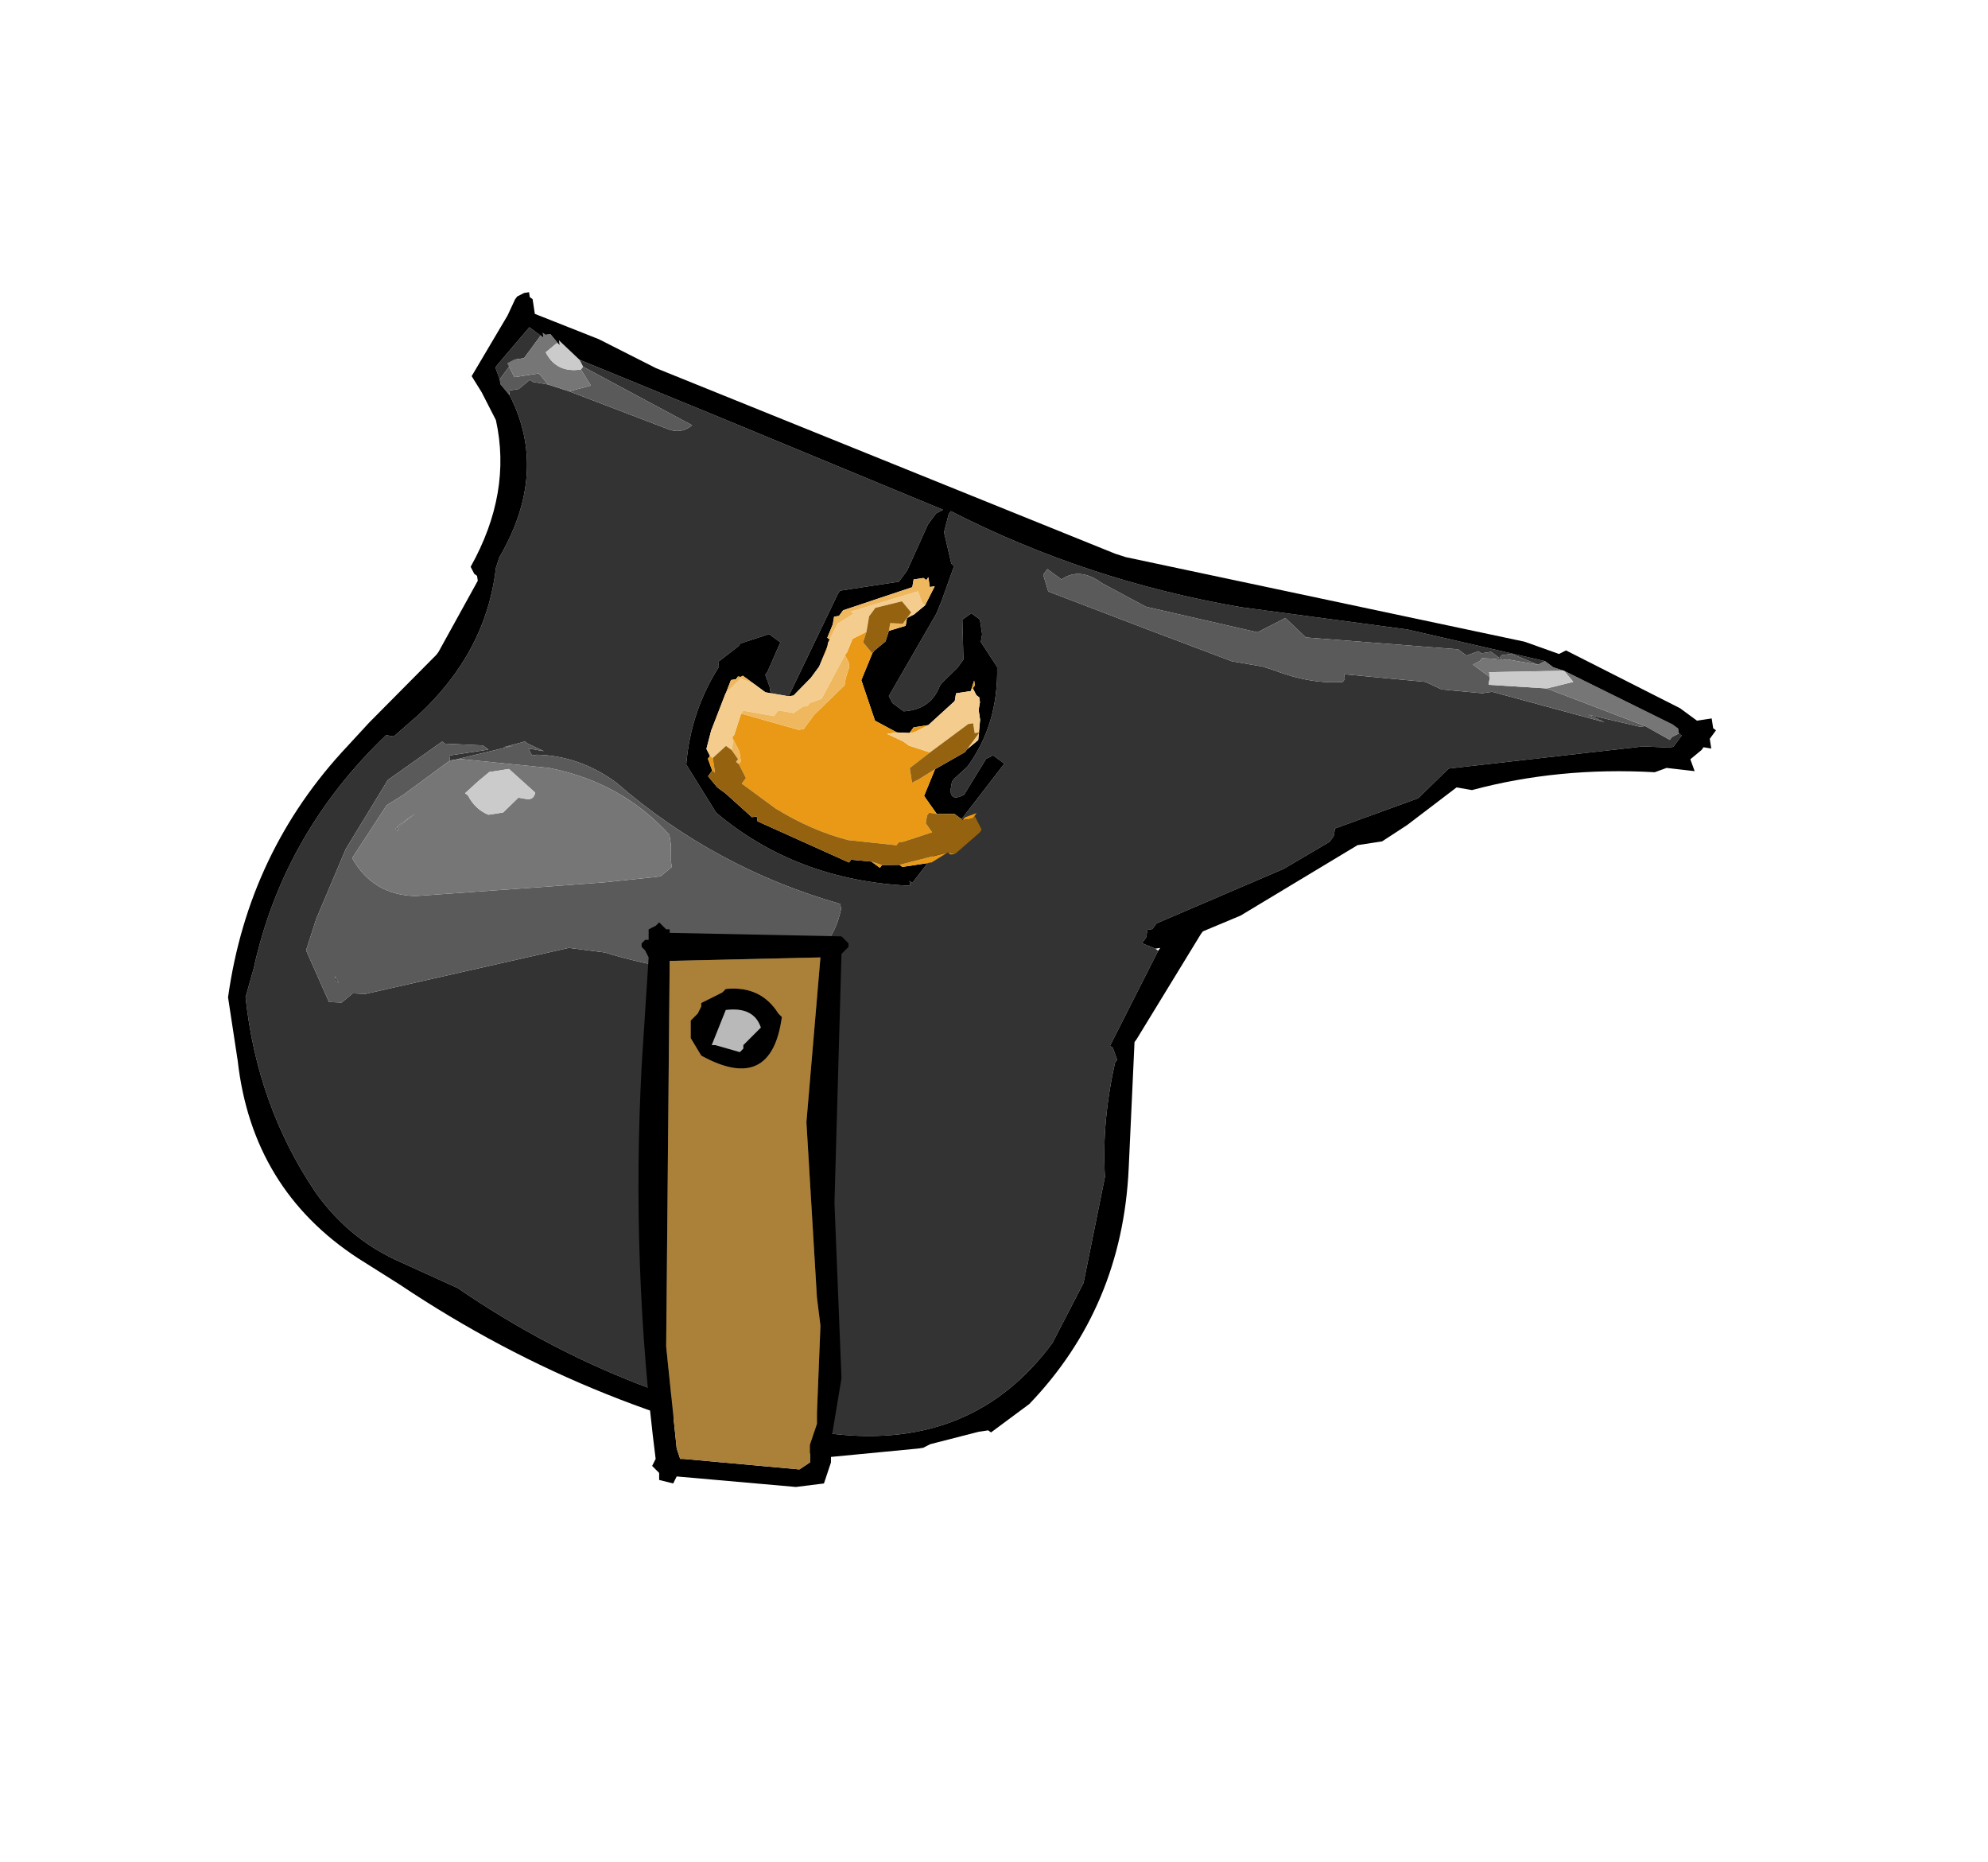 <?xml version="1.0" encoding="UTF-8" standalone="no"?>
<svg xmlns:xlink="http://www.w3.org/1999/xlink" height="159.3px" width="170.1px" xmlns="http://www.w3.org/2000/svg">
  <g transform="matrix(6.0, 0.0, 0.0, 6.0, 62.7, 88.2)">
    <use height="17.55" transform="matrix(0.592, -0.805, 0.805, 0.592, -10.475, -0.41)" width="17.75" xlink:href="#shape0"/>
    <use height="8.05" transform="matrix(1.0, 0.0, 0.0, 1.0, -1.35, -1.55)" width="3.0" xlink:href="#shape1"/>
  </g>
  <defs>
    <g id="shape0" transform="matrix(1.0, 0.0, 0.0, 1.0, 5.6, 8.65)">
      <path d="M11.3 6.2 L11.2 5.8 11.1 5.7 11.05 5.7 11.05 5.55 10.95 5.45 10.95 5.4 10.8 5.3 10.8 5.25 10.8 5.15 9.65 3.3 9.7 2.9 9.3 2.7 8.65 1.2 8.55 0.5 Q8.55 0.1 8.25 0.0 L8.25 -0.25 8.2 -0.25 8.15 -0.25 8.0 -0.05 8.4 1.4 8.75 2.65 8.95 3.05 9.0 3.2 Q9.15 3.75 9.45 4.1 L9.5 4.1 9.55 4.05 10.15 5.05 10.2 5.3 10.5 5.8 10.6 5.9 11.2 7.45 11.15 7.2 11.45 7.9 11.5 7.95 11.55 8.35 11.6 8.35 11.7 8.4 11.7 8.45 11.5 8.45 11.45 8.4 11.25 8.1 9.35 6.05 8.75 5.95 7.7 5.25 7.6 5.3 7.5 5.3 6.8 5.0 5.1 4.0 5.0 4.0 4.95 3.95 4.85 4.0 4.8 4.0 4.75 4.0 4.8 4.2 4.8 4.25 3.3 4.5 3.3 4.55 3.2 4.7 3.15 4.7 Q2.35 5.05 1.75 5.55 L0.35 6.2 -0.6 6.35 Q-2.5 6.35 -3.5 4.6 -4.9 2.05 -5.0 -0.95 L-5.2 -1.9 Q-5.35 -2.65 -5.1 -3.4 -4.6 -4.8 -3.45 -5.85 L-3.05 -6.0 Q-1.25 -6.8 0.75 -6.45 L0.8 -6.35 1.25 -6.25 Q2.55 -6.0 3.6 -6.6 L3.75 -6.65 Q5.15 -6.8 5.7 -7.9 L5.75 -7.95 5.85 -7.85 6.05 -7.8 6.05 -7.75 6.15 -7.55 6.25 -7.25 6.65 -5.8 Q6.7 -5.6 6.9 -5.55 L6.65 -7.3 6.7 -7.4 7.2 -5.4 8.05 -1.95 7.95 -2.0 7.9 -2.0 7.75 -2.0 7.05 -1.85 7.0 -1.85 6.85 -1.85 6.25 -2.45 6.2 -2.45 4.6 -2.15 4.5 -2.35 4.5 -2.4 4.55 -2.45 4.65 -2.6 4.7 -2.6 5.15 -2.7 5.15 -2.75 5.15 -2.9 4.8 -3.15 4.75 -3.15 4.4 -3.25 4.35 -3.2 Q3.6 -3.15 2.95 -2.75 L2.65 -2.0 Q2.55 -0.5 3.45 0.85 L3.5 0.8 3.5 0.85 5.65 0.9 5.65 0.7 5.55 0.65 4.95 0.7 Q4.75 0.6 4.9 0.5 L5.0 0.45 5.05 0.45 5.3 0.5 Q6.05 0.5 6.7 0.0 L6.85 -0.4 6.95 -0.45 7.1 -0.6 7.1 -0.75 6.95 -0.8 6.5 -0.45 6.35 -0.45 6.05 -0.5 6.0 -0.5 Q5.65 -0.4 5.4 -0.7 L5.4 -0.9 5.45 -1.0 6.8 -1.15 7.0 -1.2 7.5 -1.35 7.5 -1.4 7.8 -1.75 8.05 -1.85 8.1 -1.85 Q8.45 0.3 9.45 2.3 L10.6 4.4 11.4 6.25 11.3 6.2 M11.0 5.65 L11.05 5.7 11.05 5.75 11.0 5.65 M2.6 0.25 L2.65 0.2 Q2.0 -1.55 2.15 -3.4 2.15 -4.05 1.8 -4.55 L1.75 -4.6 1.8 -4.7 1.9 -4.5 1.85 -4.75 1.85 -4.8 1.6 -5.0 1.7 -4.9 1.05 -5.45 1.0 -5.5 1.05 -5.55 1.45 -5.15 1.45 -5.25 1.15 -5.7 1.15 -5.75 1.0 -5.8 0.25 -6.05 -0.9 -5.95 -1.95 -5.7 -2.4 -5.55 -2.8 -4.85 -2.7 -4.7 -2.5 -4.65 -2.4 -4.5 -0.15 -2.55 0.1 -2.1 Q0.45 -1.1 1.05 -0.3 L1.25 -0.1 Q1.85 0.6 2.6 0.25 M5.8 -8.15 L5.9 -8.3 5.95 -8.3 6.65 -8.25 6.65 -8.0 6.65 -8.05 6.35 -8.05 6.25 -8.05 6.15 -8.15 5.8 -8.15 M-2.5 -4.95 L-2.45 -5.0 -2.5 -4.9 -2.5 -4.95" fill="#333333" fill-rule="evenodd" stroke="none"/>
      <path d="M11.5 7.95 L11.45 7.9 11.15 7.2 11.2 7.45 10.6 5.9 10.5 5.8 10.2 5.3 10.15 5.05 9.55 4.05 9.5 4.1 9.45 4.1 Q9.15 3.75 9.0 3.2 L8.95 3.05 8.75 2.65 8.4 1.4 8.0 -0.05 8.15 -0.25 8.2 -0.25 8.25 -0.25 8.25 0.0 Q8.55 0.1 8.55 0.5 L8.65 1.2 9.3 2.7 9.7 2.9 9.65 3.3 10.8 5.15 10.8 5.25 10.8 5.3 10.95 5.4 10.95 5.45 11.05 5.55 11.05 5.7 11.1 5.7 11.2 5.8 11.3 6.2 11.1 5.8 11.05 5.75 11.05 5.7 11.0 5.65 10.9 5.5 10.85 5.5 10.75 5.45 10.75 5.5 10.75 5.65 10.75 5.75 10.65 5.8 11.1 6.5 11.5 7.95 M6.65 -7.3 L6.9 -5.55 Q6.7 -5.6 6.65 -5.8 L6.25 -7.25 6.5 -7.05 6.6 -7.3 6.65 -7.3 M6.15 -7.55 L6.05 -7.75 6.05 -7.8 5.85 -7.85 5.75 -7.95 5.7 -7.9 5.75 -8.1 5.8 -8.15 6.15 -8.15 6.05 -8.2 5.95 -8.0 6.2 -7.75 6.15 -7.55 M2.6 0.25 Q1.85 0.6 1.25 -0.1 L1.05 -0.3 Q0.45 -1.1 0.1 -2.1 L-0.15 -2.55 -2.4 -4.5 -2.5 -4.65 -2.7 -4.7 -2.8 -4.85 -2.4 -5.55 -1.95 -5.7 -0.9 -5.95 0.25 -6.05 1.0 -5.8 1.15 -5.75 1.15 -5.7 1.45 -5.25 1.45 -5.15 1.05 -5.55 1.0 -5.5 1.05 -5.45 1.7 -4.9 1.6 -5.0 1.85 -4.8 1.85 -4.75 1.9 -4.5 1.8 -4.7 1.75 -4.6 1.8 -4.55 Q2.15 -4.05 2.15 -3.4 2.0 -1.55 2.65 0.2 L2.6 0.25 M1.0 -5.5 L0.2 -5.75 -0.05 -5.85 -0.95 -5.8 Q-1.2 -5.25 -0.85 -4.75 L0.3 -3.4 0.9 -2.7 1.4 -2.15 1.45 -2.1 1.65 -2.05 1.7 -2.1 1.9 -2.25 1.95 -2.3 2.0 -2.35 Q2.2 -3.35 1.75 -4.3 L1.1 -5.4 1.0 -5.5 M-0.25 -5.5 L-0.25 -5.55 0.1 -5.45 -0.2 -5.55 -0.25 -5.5 M-2.5 -4.95 L-2.5 -4.9 -2.45 -5.0 -2.5 -4.95" fill="#5a5a5a" fill-rule="evenodd" stroke="none"/>
      <path d="M11.3 6.2 L11.4 6.25 11.4 6.4 11.45 6.55 10.8 5.7 10.75 5.75 10.75 5.65 10.75 5.5 10.75 5.45 10.85 5.5 10.9 5.5 11.0 5.65 11.05 5.75 11.1 5.8 11.3 6.2 M6.25 -7.25 L6.15 -7.55 6.2 -7.75 5.95 -8.0 6.05 -8.2 6.15 -8.15 6.25 -8.05 6.35 -8.05 6.65 -8.05 6.65 -8.0 6.7 -8.05 6.7 -8.0 6.75 -7.95 6.7 -7.75 6.7 -7.8 6.5 -7.85 Q6.35 -7.55 6.6 -7.3 L6.5 -7.05 6.25 -7.25 M11.7 8.4 L11.6 8.35 11.55 8.35 11.5 7.95 11.1 6.5 11.4 6.75 11.45 6.55 11.75 8.25 11.75 8.3 11.75 8.35 11.7 8.4 M1.0 -5.5 L1.1 -5.4 1.75 -4.3 Q2.2 -3.35 2.0 -2.35 L1.95 -2.3 1.9 -2.25 1.7 -2.1 1.65 -2.05 1.45 -2.1 1.4 -2.15 0.9 -2.7 0.3 -3.4 -0.85 -4.75 Q-1.2 -5.25 -0.95 -5.8 L-0.05 -5.85 0.2 -5.75 1.0 -5.5 M1.15 -4.4 L1.2 -4.3 Q1.25 -4.2 1.35 -4.25 L1.4 -4.75 1.35 -4.8 1.2 -4.95 1.0 -5.0 0.75 -5.05 0.75 -5.0 Q0.65 -4.8 0.7 -4.6 L0.85 -4.45 1.15 -4.4 M-0.25 -5.5 L-0.2 -5.55 0.1 -5.45 -0.25 -5.55 -0.25 -5.5" fill="#767676" fill-rule="evenodd" stroke="none"/>
      <path d="M6.7 -7.4 L6.65 -7.3 6.6 -7.3 Q6.35 -7.55 6.5 -7.85 L6.7 -7.8 6.7 -7.75 6.75 -7.8 6.7 -7.4 M11.1 6.5 L10.65 5.8 10.75 5.75 10.8 5.7 11.45 6.55 11.4 6.75 11.1 6.5 M1.15 -4.4 L0.85 -4.45 0.7 -4.6 Q0.65 -4.8 0.75 -5.0 L0.75 -5.05 1.0 -5.0 1.2 -4.95 1.35 -4.8 1.4 -4.75 1.35 -4.25 Q1.25 -4.2 1.2 -4.3 L1.15 -4.4" fill="#cbcbcb" fill-rule="evenodd" stroke="none"/>
      <path d="M11.4 6.25 L10.6 4.4 9.45 2.3 Q8.45 0.3 8.1 -1.85 L8.05 -1.85 7.8 -1.75 7.5 -1.4 7.5 -1.35 7.0 -1.2 6.8 -1.15 5.45 -1.0 5.4 -0.9 5.4 -0.7 Q5.65 -0.4 6.0 -0.5 L6.05 -0.5 6.35 -0.45 6.5 -0.45 6.95 -0.8 7.1 -0.75 7.1 -0.6 6.95 -0.45 6.85 -0.4 6.7 0.0 Q6.05 0.5 5.3 0.5 L5.05 0.45 5.0 0.45 4.9 0.5 Q4.75 0.6 4.95 0.7 L5.55 0.65 5.65 0.7 5.65 0.9 3.5 0.85 3.5 0.8 3.45 0.85 Q2.55 -0.5 2.65 -2.0 L2.95 -2.75 Q3.6 -3.15 4.35 -3.2 L4.4 -3.25 4.75 -3.15 4.8 -3.15 5.15 -2.9 5.15 -2.75 5.15 -2.7 4.7 -2.6 4.65 -2.6 4.55 -2.45 4.5 -2.4 4.5 -2.35 4.45 -2.45 4.45 -2.65 4.45 -2.8 4.4 -2.9 4.35 -2.9 4.3 -2.95 3.55 -2.75 3.3 -2.65 3.25 -2.55 3.2 -2.55 3.1 -2.4 3.0 -2.4 2.95 -2.2 2.95 -2.05 2.9 -1.55 2.95 -1.5 2.9 -1.45 3.2 -0.05 3.25 -0.05 3.4 0.2 3.4 0.35 3.45 0.35 3.6 0.55 3.6 0.6 3.9 0.9 4.15 1.0 4.15 1.05 4.2 1.1 4.65 1.2 4.7 1.2 4.8 1.0 4.75 1.0 4.85 1.0 4.7 0.9 4.65 0.9 4.65 0.75 4.5 0.55 4.6 0.25 5.0 0.15 5.45 0.35 5.5 0.35 5.7 0.4 5.95 0.25 6.05 0.15 6.15 0.1 6.2 0.05 6.2 0.0 6.25 -0.1 6.3 -0.1 6.35 -0.15 6.2 -0.1 6.05 -0.25 5.95 -0.2 5.7 -0.25 5.45 -0.3 5.3 -0.45 5.25 -0.45 5.2 -0.45 5.1 -0.6 5.05 -0.95 5.4 -1.45 5.8 -1.55 5.85 -1.55 6.05 -1.5 6.2 -1.55 6.4 -1.4 6.5 -1.45 6.6 -1.4 6.8 -1.35 7.1 -1.4 7.05 -1.45 7.15 -1.55 7.2 -1.55 7.1 -1.55 7.1 -1.6 7.0 -1.7 6.9 -1.65 6.05 -2.25 5.95 -2.25 5.9 -2.3 5.8 -2.25 5.6 -2.2 5.6 -2.15 5.2 -2.05 5.0 -2.05 4.65 -2.1 4.6 -2.15 6.2 -2.45 6.25 -2.45 6.85 -1.85 7.0 -1.85 7.05 -1.85 7.75 -2.0 7.9 -2.0 7.95 -2.0 8.05 -1.95 7.2 -5.4 6.7 -7.4 6.75 -7.8 6.7 -7.75 6.75 -7.95 6.7 -8.0 6.7 -8.05 6.65 -8.0 6.65 -8.25 5.95 -8.3 5.9 -8.3 5.8 -8.15 5.75 -8.1 5.7 -7.9 Q5.15 -6.8 3.75 -6.65 L3.6 -6.6 Q2.55 -6.0 1.25 -6.25 L0.8 -6.35 0.75 -6.45 Q-1.25 -6.8 -3.05 -6.0 L-3.45 -5.85 Q-4.6 -4.8 -5.1 -3.4 -5.35 -2.65 -5.2 -1.9 L-5.0 -0.95 Q-4.9 2.05 -3.5 4.6 -2.5 6.35 -0.6 6.35 L0.35 6.2 1.75 5.55 Q2.35 5.05 3.15 4.7 L3.2 4.7 3.3 4.55 3.3 4.5 4.8 4.25 4.85 4.25 4.8 4.2 4.75 4.0 4.8 4.0 4.85 4.0 4.95 3.95 5.0 4.0 5.1 4.0 6.8 5.0 7.5 5.3 7.6 5.3 7.7 5.25 8.75 5.95 9.35 6.05 11.25 8.1 11.45 8.4 11.5 8.45 11.7 8.45 11.7 8.4 11.75 8.35 11.75 8.3 11.75 8.25 11.45 6.55 11.4 6.4 11.4 6.25 M11.7 6.4 L12.0 8.2 12.0 8.3 12.0 8.35 12.0 8.5 12.05 8.55 12.1 8.6 12.15 8.65 12.05 8.75 12.05 8.8 11.9 8.8 11.85 8.85 11.8 8.9 11.75 8.8 11.7 8.8 11.5 8.75 11.4 8.9 11.2 8.55 11.05 8.45 Q10.3 7.3 9.3 6.5 L9.2 6.3 8.35 6.05 7.95 5.9 7.9 5.85 7.7 5.65 5.9 4.9 5.4 4.6 5.35 4.6 3.6 4.75 3.55 4.75 2.05 5.75 Q0.4 6.85 -1.5 6.6 L-2.15 6.4 -2.15 6.35 -2.25 6.25 -2.8 5.8 -2.9 5.75 -2.95 5.7 -3.8 4.75 Q-5.3 1.75 -5.45 -1.65 L-5.5 -2.35 Q-5.6 -4.15 -4.25 -5.4 L-3.6 -6.05 Q-1.75 -7.05 0.3 -6.8 L0.75 -6.75 2.1 -6.55 2.15 -6.55 3.3 -6.7 3.35 -6.75 3.35 -6.8 3.4 -6.9 Q4.6 -7.05 5.3 -7.85 L5.5 -8.25 5.6 -8.5 6.6 -8.6 6.6 -8.65 6.6 -8.6 6.85 -8.65 6.9 -8.65 7.0 -8.6 7.05 -8.55 7.0 -8.5 7.0 -8.45 6.85 -8.3 7.1 -7.35 7.25 -6.45 9.0 0.4 9.05 0.55 11.45 5.85 11.6 6.35 11.7 6.4 M7.2 -1.55 L7.3 -1.6 7.2 -1.55" fill="#000000" fill-rule="evenodd" stroke="none"/>
      <path d="M6.25 -0.1 L6.2 -0.1 6.35 -0.15 6.3 -0.1 6.25 -0.1 M5.45 -0.3 L5.25 -0.4 5.2 -0.45 5.25 -0.45 5.3 -0.45 5.45 -0.3 M5.1 -0.6 L5.0 -0.7 5.05 -0.45 5.05 -0.35 5.15 -0.05 4.8 -0.15 4.65 0.0 4.75 0.05 5.0 0.15 4.6 0.25 4.5 0.55 4.45 0.45 4.4 0.45 4.3 0.5 4.25 0.65 3.9 0.4 3.85 0.35 3.8 0.35 3.45 -0.25 Q3.25 -0.75 3.2 -1.35 L3.2 -1.95 3.25 -1.95 3.3 -1.95 3.4 -2.15 3.45 -2.15 3.55 -2.25 3.65 -2.45 3.7 -2.45 4.0 -2.55 4.3 -1.75 4.35 -1.7 4.6 -1.7 5.2 -1.6 5.3 -1.65 5.45 -1.7 5.5 -1.75 5.55 -1.85 5.6 -1.85 5.8 -1.9 5.9 -1.85 6.0 -1.8 5.85 -1.75 5.8 -1.55 5.4 -1.45 5.05 -0.95 5.1 -0.6 M7.15 -1.55 L7.1 -1.55 7.2 -1.55 7.15 -1.55 M5.6 -2.15 L5.55 -2.15 5.45 -2.1 5.2 -2.05 5.6 -2.15 M4.65 0.9 L4.7 0.9 4.85 1.0 4.75 1.0 4.65 0.9 M4.2 1.1 L4.15 1.05 4.15 1.0 3.9 0.9 3.6 0.6 3.6 0.55 4.15 1.0 4.2 1.1 M3.45 0.35 L3.4 0.35 3.4 0.2 3.45 0.35 M3.1 -2.4 L3.2 -2.55 3.25 -2.55 3.25 -2.5 3.1 -2.35 3.1 -2.4 M4.35 -2.9 L4.4 -2.9 4.45 -2.8 4.45 -2.85 4.35 -2.9" fill="#e99916" fill-rule="evenodd" stroke="none"/>
      <path d="M4.5 -2.35 L4.6 -2.15 4.65 -2.1 5.0 -2.05 5.2 -2.05 5.45 -2.1 5.55 -2.15 5.85 -2.2 6.1 -2.1 6.1 -2.15 6.9 -1.55 6.8 -1.4 6.8 -1.35 6.6 -1.4 6.55 -1.45 6.6 -1.45 6.65 -1.65 6.35 -1.9 6.2 -1.9 6.0 -1.8 5.9 -1.85 5.8 -1.9 5.6 -1.85 5.55 -1.85 5.2 -1.8 4.85 -1.75 4.7 -1.85 4.65 -1.85 4.6 -1.9 4.45 -1.95 4.35 -2.15 4.3 -2.15 4.25 -2.15 4.05 -2.55 4.0 -2.55 3.7 -2.45 3.65 -2.45 3.6 -2.4 3.5 -2.35 3.5 -2.45 3.25 -2.5 3.25 -2.55 3.3 -2.65 3.55 -2.75 4.1 -2.9 4.4 -2.85 4.45 -2.65 4.45 -2.45 4.5 -2.35 M6.2 -0.1 L6.25 -0.1 6.2 0.0 6.2 0.05 6.15 0.1 6.05 0.15 5.95 0.25 5.7 0.4 5.5 0.35 5.45 0.35 5.8 0.35 5.75 0.3 5.85 0.2 5.8 0.15 5.15 -0.05 5.05 -0.35 5.05 -0.45 5.0 -0.7 5.1 -0.6 5.2 -0.45 5.25 -0.4 5.45 -0.3 5.7 -0.25 5.95 -0.2 6.05 -0.25 6.2 -0.1" fill="#f4cd8e" fill-rule="evenodd" stroke="none"/>
      <path d="M7.1 -1.55 L7.15 -1.55 7.05 -1.45 7.1 -1.4 6.8 -1.35 6.8 -1.4 6.9 -1.55 6.1 -2.15 6.1 -2.1 5.85 -2.2 5.55 -2.15 5.6 -2.15 5.6 -2.2 5.8 -2.25 5.9 -2.3 5.95 -2.25 6.05 -2.25 6.9 -1.65 7.0 -1.7 7.1 -1.6 7.1 -1.55 M6.55 -1.45 L6.6 -1.4 6.5 -1.45 6.4 -1.4 6.2 -1.55 6.3 -1.6 6.4 -1.45 6.5 -1.45 6.55 -1.45 M3.55 -2.75 L4.3 -2.95 4.35 -2.9 4.45 -2.85 4.45 -2.8 4.45 -2.65 4.4 -2.85 4.1 -2.9 3.55 -2.75 M5.55 -1.85 L5.5 -1.75 5.45 -1.7 5.3 -1.65 5.2 -1.6 4.6 -1.7 4.35 -1.7 4.3 -1.75 4.0 -2.55 4.05 -2.55 4.25 -2.15 4.3 -2.15 4.35 -2.15 4.45 -1.95 4.6 -1.9 4.65 -1.85 4.7 -1.85 4.85 -1.75 5.2 -1.8 5.55 -1.85 M3.65 -2.45 L3.55 -2.25 3.45 -2.15 3.4 -2.15 3.4 -2.2 3.45 -2.2 3.5 -2.35 3.6 -2.4 3.65 -2.45" fill="#efb85f" fill-rule="evenodd" stroke="none"/>
      <path d="M5.15 -0.05 L5.8 0.15 5.85 0.2 5.75 0.3 5.8 0.35 5.45 0.35 5.0 0.15 4.75 0.05 4.65 0.0 4.8 -0.15 5.15 -0.05 M6.0 -1.8 L6.2 -1.9 6.35 -1.9 6.65 -1.65 6.6 -1.45 6.55 -1.45 6.5 -1.45 6.4 -1.45 6.3 -1.6 6.2 -1.55 6.05 -1.5 5.85 -1.55 5.8 -1.55 5.85 -1.75 6.0 -1.8 M4.5 0.55 L4.65 0.75 4.65 0.9 4.75 1.0 4.8 1.0 4.7 1.2 4.65 1.2 4.2 1.1 4.15 1.0 3.6 0.55 3.45 0.35 3.4 0.2 3.25 -0.05 3.2 -0.05 2.9 -1.45 2.95 -1.5 2.9 -1.55 2.95 -2.05 2.95 -2.2 3.0 -2.4 3.1 -2.4 3.1 -2.35 3.25 -2.5 3.5 -2.45 3.5 -2.35 3.45 -2.2 3.4 -2.2 3.4 -2.15 3.3 -1.95 3.25 -1.95 3.2 -1.95 3.2 -1.35 Q3.25 -0.75 3.45 -0.25 L3.8 0.35 3.85 0.35 3.9 0.4 4.25 0.65 4.3 0.5 4.4 0.45 4.45 0.45 4.5 0.55" fill="#95620f" fill-rule="evenodd" stroke="none"/>
    </g>
    <g id="shape1" transform="matrix(1.0, 0.0, 0.0, 1.0, 1.35, 1.55)">
      <path d="M1.6 -1.3 L1.65 -1.25 1.65 -1.2 1.55 -1.1 1.45 2.45 1.55 4.95 1.4 5.85 1.4 5.95 1.4 6.15 1.3 6.45 0.9 6.5 -0.8 6.35 -0.85 6.45 -1.05 6.4 -1.05 6.3 -1.15 6.2 -1.1 6.1 Q-1.45 3.35 -1.3 0.5 L-1.2 -1.05 -1.25 -1.15 -1.3 -1.2 -1.3 -1.25 -1.25 -1.3 -1.2 -1.3 -1.2 -1.45 -1.1 -1.5 -1.05 -1.55 -0.95 -1.45 -0.9 -1.45 -0.9 -1.4 1.55 -1.35 1.6 -1.3 M-0.25 0.2 L0.1 0.3 0.15 0.25 0.15 0.2 0.4 -0.05 Q0.3 -0.35 -0.1 -0.3 L-0.3 0.2 -0.25 0.2 M0.65 -0.25 L0.7 -0.2 Q0.55 0.9 -0.45 0.35 L-0.6 0.1 -0.6 -0.15 -0.5 -0.25 -0.45 -0.35 -0.45 -0.4 -0.15 -0.55 -0.1 -0.6 Q0.4 -0.65 0.65 -0.25 M1.2 3.8 L1.05 1.3 1.25 -1.05 -0.9 -1.0 -0.95 4.5 -0.8 5.95 -0.75 6.1 -0.7 6.1 0.95 6.25 1.1 6.15 1.1 6.05 1.1 6.0 1.1 5.9 1.2 5.6 1.2 5.5 1.2 5.45 1.25 4.2 1.2 3.8" fill="#000000" fill-rule="evenodd" stroke="none"/>
      <path d="M-0.3 0.2 L-0.1 -0.3 Q0.3 -0.35 0.4 -0.05 L0.15 0.2 0.15 0.25 0.1 0.3 -0.25 0.2 -0.3 0.2" fill="#b9b9b9" fill-rule="evenodd" stroke="none"/>
      <path d="M1.2 3.8 L1.25 4.2 1.2 5.45 1.2 5.5 1.2 5.6 1.1 5.9 1.1 6.0 1.1 6.05 1.1 6.15 0.95 6.25 -0.7 6.1 -0.75 6.1 -0.8 5.95 -0.95 4.5 -0.9 -1.0 1.25 -1.05 1.05 1.3 1.2 3.8 M0.65 -0.25 Q0.4 -0.65 -0.1 -0.6 L-0.15 -0.55 -0.45 -0.4 -0.45 -0.35 -0.5 -0.25 -0.6 -0.15 -0.6 0.1 -0.45 0.35 Q0.55 0.9 0.7 -0.2 L0.65 -0.25" fill="#ab813a" fill-rule="evenodd" stroke="none"/>
    </g>
  </defs>
</svg>
